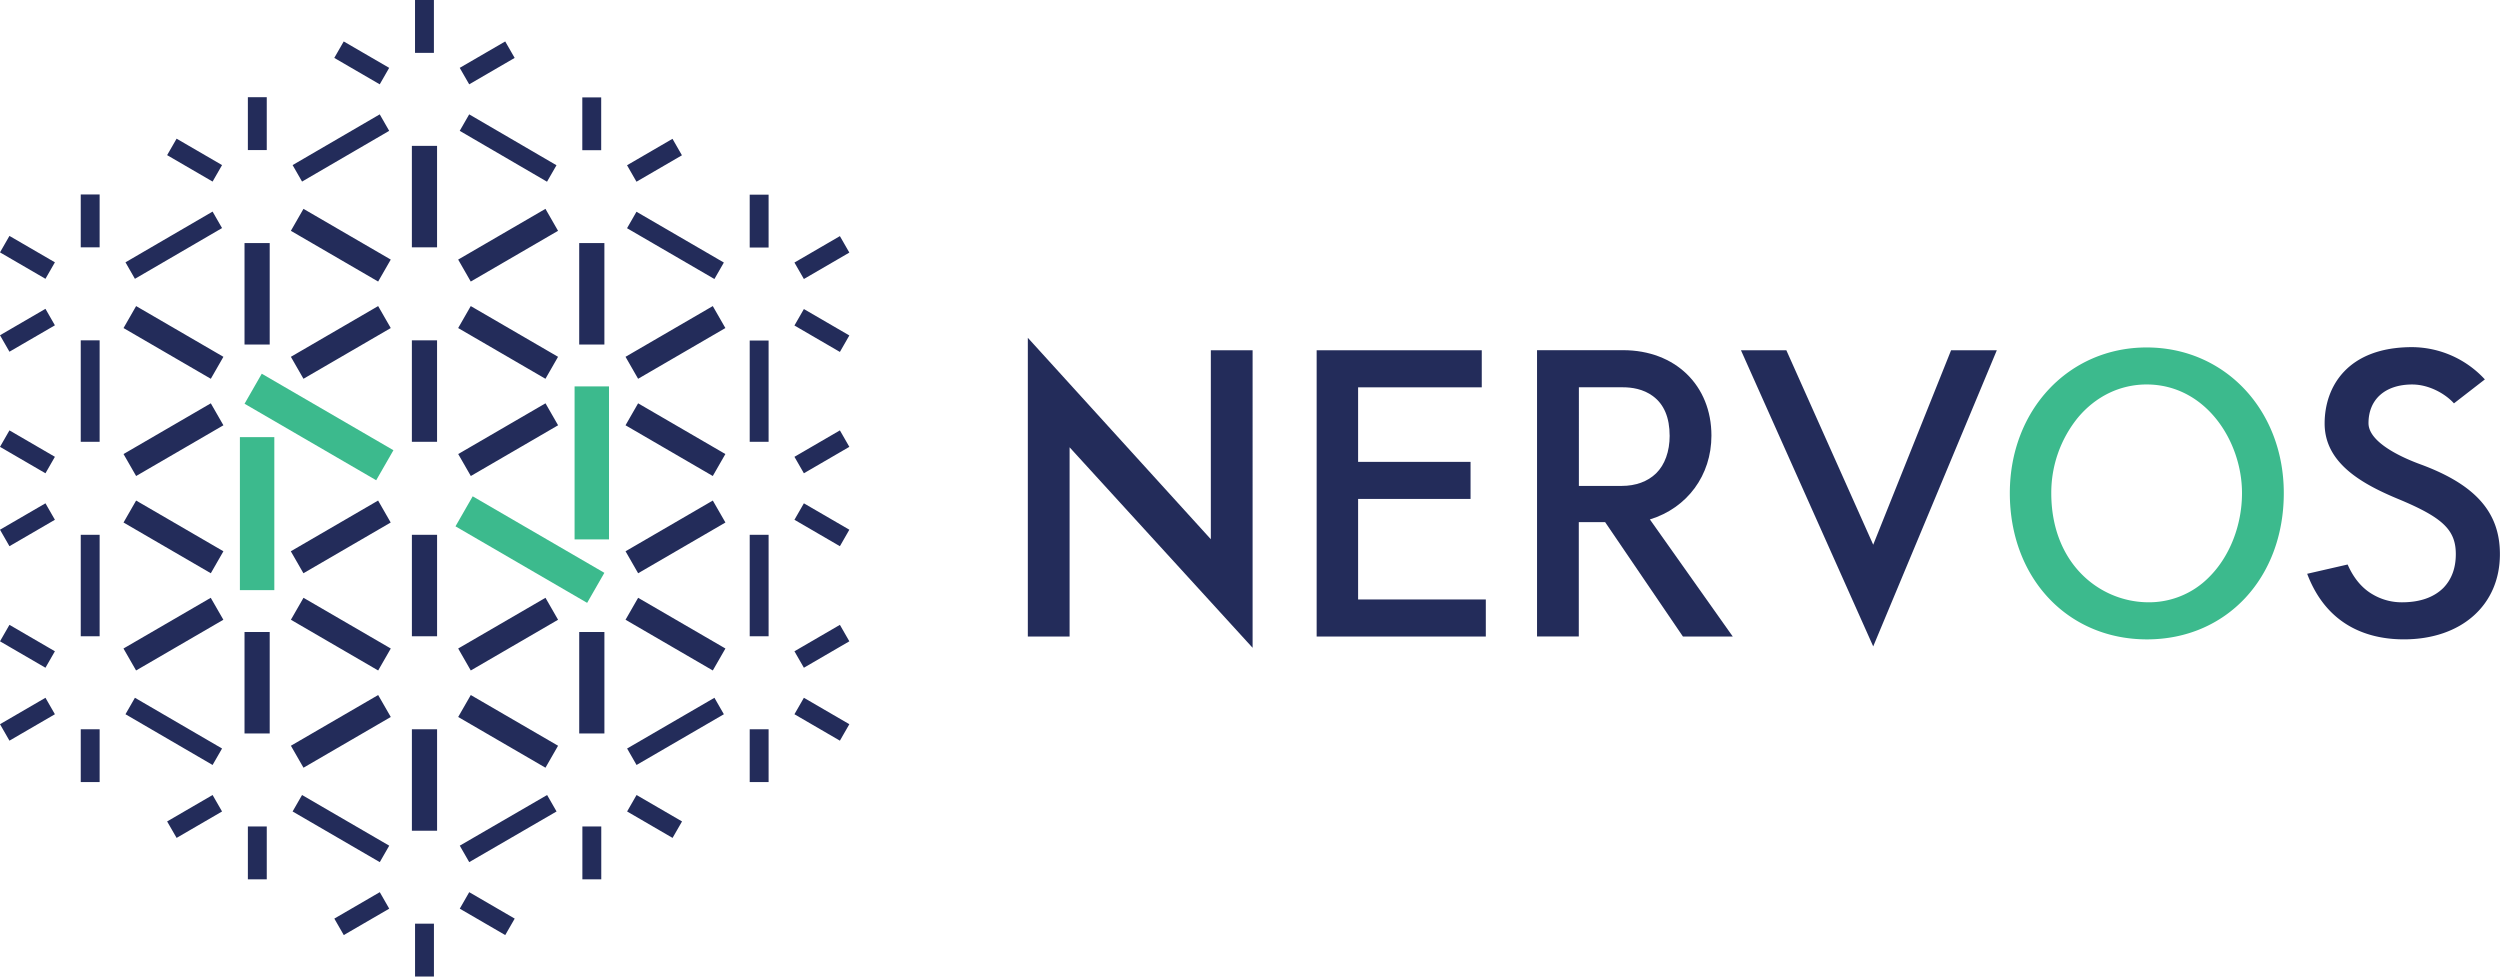 <svg xmlns="http://www.w3.org/2000/svg" viewBox="0 0 1103.8 431.15"><defs><style>.cls-1{fill:#3cba8d}.cls-2{fill:#232c5a}</style></defs><title>资源 21@2x11</title><g id="图层_2" data-name="图层 2"><g id="图层_1-2" data-name="图层 1"><path class="cls-1" d="M105.92 193h15.2v67.57h-15.2zm147.77-22.4h15.2v67.57h-15.2zm-137.95-5.5l-.16-.1-7.6 13.26 57.96 33.69.16.09 7.61-13.25-57.97-33.69zm93.13 54.13l-.16-.1-7.6 13.26 57.96 33.69.17.09 7.6-13.25-57.97-33.69z"/><path class="cls-2" d="M183.24 0h8.34v23.33h-8.34zm-35.65 25.57l20.07 11.66 4.17-7.27-20.07-11.66-4.17 7.27zm75.47-7.27l-20.08 11.66 4.18 7.27 20.07-11.66-4.17-7.27zm-115.1 89.03h11.12v44.8h-11.12zm-53.42 37.51l38.54 22.4 5.56-9.7-38.54-22.4-5.56 9.7zm5.56 65.33l38.54-22.4-5.56-9.7-38.54 22.4 5.56 9.7zM181.85 64.4h11.12v44.8h-11.12zm-53.42 37.51l38.53 22.4 5.57-9.7-38.54-22.4-5.56 9.7zm5.56 65.33l38.54-22.4-5.57-9.7-38.53 22.4 5.56 9.7zm47.86-16.98h11.12v44.8h-11.12zm64.54 7.28l-38.54-22.4-5.56 9.7 38.54 22.4 5.56-9.7zm-5.56-65.33l-38.54 22.4 5.56 9.7 38.54-22.4-5.56-9.7zm-58.97 143.91h11.12v44.8h-11.12zm-53.42 37.51l38.53 22.4 5.57-9.7L134 263.94l-5.56 9.69zm5.56 65.33l38.54-22.4-5.57-9.69-38.53 22.39 5.56 9.7zm47.86-16.98h11.12v44.8h-11.12zm64.54 7.28l-38.54-22.39-5.56 9.69 38.54 22.4 5.56-9.7zm-5.56-65.32l-38.54 22.39 5.56 9.7 38.54-22.4-5.56-9.69zm14.9 15.11h11.12v44.8h-11.12zm64.55 7.28l-38.54-22.39-5.56 9.69 38.53 22.4 5.57-9.7zM314.72 221l-38.53 22.4 5.56 9.7 38.54-22.4-5.57-9.7zm-260.18 9.7l38.54 22.4 5.56-9.7L60.1 221l-5.56 9.7zm53.42 48.35h11.12v44.8h-11.12zm147.77-171.72h11.12v44.8h-11.12zm-47.85 102.84l38.53-22.4-5.56-9.7-38.54 22.4 5.57 9.7zm112.39-9.7l-38.53-22.4-5.56 9.7 38.53 22.4 5.56-9.7zm-5.56-65.33l-38.53 22.4 5.56 9.7 38.53-22.4-5.56-9.7zM166.94 221l-38.54 22.4 5.57 9.7 38.53-22.4-5.56-9.7zm-73.89 42.94l-38.53 22.39 5.56 9.7 38.54-22.4-5.57-9.69zm16.39-221.01h8.34v23.33h-8.34zM73.79 68.5l20.07 11.67 4.18-7.28-20.07-11.66-4.18 7.27zm98.04-10.73l-4.17-7.28-38.47 22.4 4.17 7.28 38.47-22.4zM35.65 85.86h8.34v23.33h-8.34zM0 111.43l20.07 11.67 4.17-7.28-20.07-11.66L0 111.43zm4.17 43.86l20.07-11.66-4.17-7.28L0 148.02l4.17 7.27zm93.87-54.59l-4.18-7.28-38.46 22.4 4.17 7.28 38.47-22.4zm-62.39 49.56h8.34v44.8h-8.34zM0 197.29l20.07 11.67 4.17-7.27-20.07-11.67L0 197.29zm4.17 43.87l20.07-11.67-4.17-7.27L0 233.88l4.17 7.28zm31.48-5.04h8.34v44.8h-8.34zM0 283.15l20.07 11.67 4.17-7.27-20.07-11.67L0 283.15zm4.17 43.87l20.07-11.67-4.17-7.27L0 319.75l4.17 7.27zm31.48-5.04h8.34v23.33h-8.34zm23.92-13.9l-4.17 7.27 38.46 22.4 4.18-7.27-38.47-22.4zm18.4 61.87l20.07-11.67-4.18-7.27-20.07 11.67 4.18 7.27zm31.47-5.04h8.34v23.33h-8.34zm23.92-13.9l-4.17 7.27 38.49 22.37 4.17-7.27-38.49-22.37zm18.42 61.84l20.07-11.66-4.17-7.28-20.07 11.67 4.17 7.27zm31.47-5.03h8.34v23.33h-8.34zm44-2.24l-20.08-11.67-4.17 7.28 20.07 11.66 4.18-7.27zm18.48-47.3l-4.17-7.27L203 373.38l4.17 7.27 38.56-22.37zm11.4 6.63h8.34v23.33h-8.34zm44-2.23l-20.08-11.67-4.17 7.27 20.07 11.67 4.18-7.27zm18.47-47.33l-4.17-7.27-38.55 22.4 4.17 7.27 38.55-22.4zm11.41 6.63h8.34v23.33h-8.34zm43.99-2.23l-20.07-11.67-4.17 7.27 20.07 11.67 4.17-7.27zm-4.17-43.87l-20.07 11.67 4.17 7.27L375 283.15l-4.17-7.27zm-39.82-39.76h8.34v44.8h-8.34zm43.99-2.24l-20.07-11.66-4.17 7.27 20.07 11.67 4.17-7.28zm-4.17-43.86l-20.07 11.67 4.17 7.27L375 197.29l-4.17-7.27zM331.01 85.96h8.34v23.33h-8.34zm0 64.39h8.34v44.7h-8.34zm43.99-2.24l-20.07-11.66-4.17 7.27 20.07 11.67 4.17-7.28zm-4.17-43.86l-20.07 11.67 4.17 7.27L375 111.52l-4.17-7.27zM257.1 42.99h8.34v23.33h-8.34zm-49.94 7.5l-4.18 7.28 38.54 22.46 4.18-7.27-38.54-22.47zm73.86 43l-4.17 7.27 38.58 22.43 4.17-7.27-38.58-22.43zm15.9-32.2l-20.07 11.67 4.17 7.27 20.07-11.67-4.17-7.27zm237.69 93.36v83.43l-80.8-88.94v131.91h18.44v-83.56l80.8 88.52V154.65h-18.44zm65.02 110.04v-44.4h49.65v-16.36h-49.65v-32.91h54.6v-16.37h-72.9v126.4h74.69v-16.36h-56.39zm128.83-35.35c16.53-5.08 27.17-19.51 27.17-37 0-22.22-16-37.73-39-37.73h-38v126.4h18.44v-50.48h11.63l34.21 50.3.15.22h22zm8.73-37c0 7-2.14 12.88-6 16.66-3.73 3.62-9 5.54-15.18 5.54h-18.9V171h19.55c3.62 0 8.85.68 13.17 3.92 4.88 3.6 7.35 9.47 7.35 17.47zm124.25-37.69l-34.38 85.85-38.21-85.54-.13-.31h-20.05l58.39 130.75 54.57-130.75h-20.19z"/><path class="cls-1" d="M947.79 153.41c-34.44 0-60.41 27.65-60.41 64.31 0 37.42 25.46 64.58 60.55 64.58s60.41-27.16 60.41-64.58c0-36.67-26.03-64.31-60.55-64.31zm42.1 64.31c0 14.25-5.47 28.15-14.64 37.19a37.19 37.19 0 0 1-27.46 11c-20.93-.43-42.11-17.13-42.11-48.22a52.58 52.58 0 0 1 11.75-33.29c7.9-9.45 18.68-14.65 30.35-14.65 26.02.02 42.11 24.91 42.11 47.96z"/><path class="cls-2" d="M1068.81 205.06c-6.94-2.52-23.07-9.33-23.07-18.22 0-10.53 7.39-17.08 19.29-17.08 7.35 0 14.4 4 18.13 8l.31.33 13.64-10.57-.36-.4a44 44 0 0 0-31.75-13.85c-28.48 0-38.63 17.42-38.63 33.72 0 17.51 16.51 26.71 32.66 33.4 19.6 8.16 25.26 13.62 25.26 24.31 0 6.11-1.85 11.11-5.49 14.87-4.26 4.22-10.42 6.36-18.29 6.36a25.13 25.13 0 0 1-12.76-3.4c-4.68-2.64-8.4-7-11.06-12.92l-.17-.37-17.86 4.1.21.54c9.14 23.48 28.15 28.41 42.5 28.41 25.35 0 42.39-15.11 42.39-37.59.04-18.47-10.76-30.7-34.95-39.64z"/></g></g></svg>